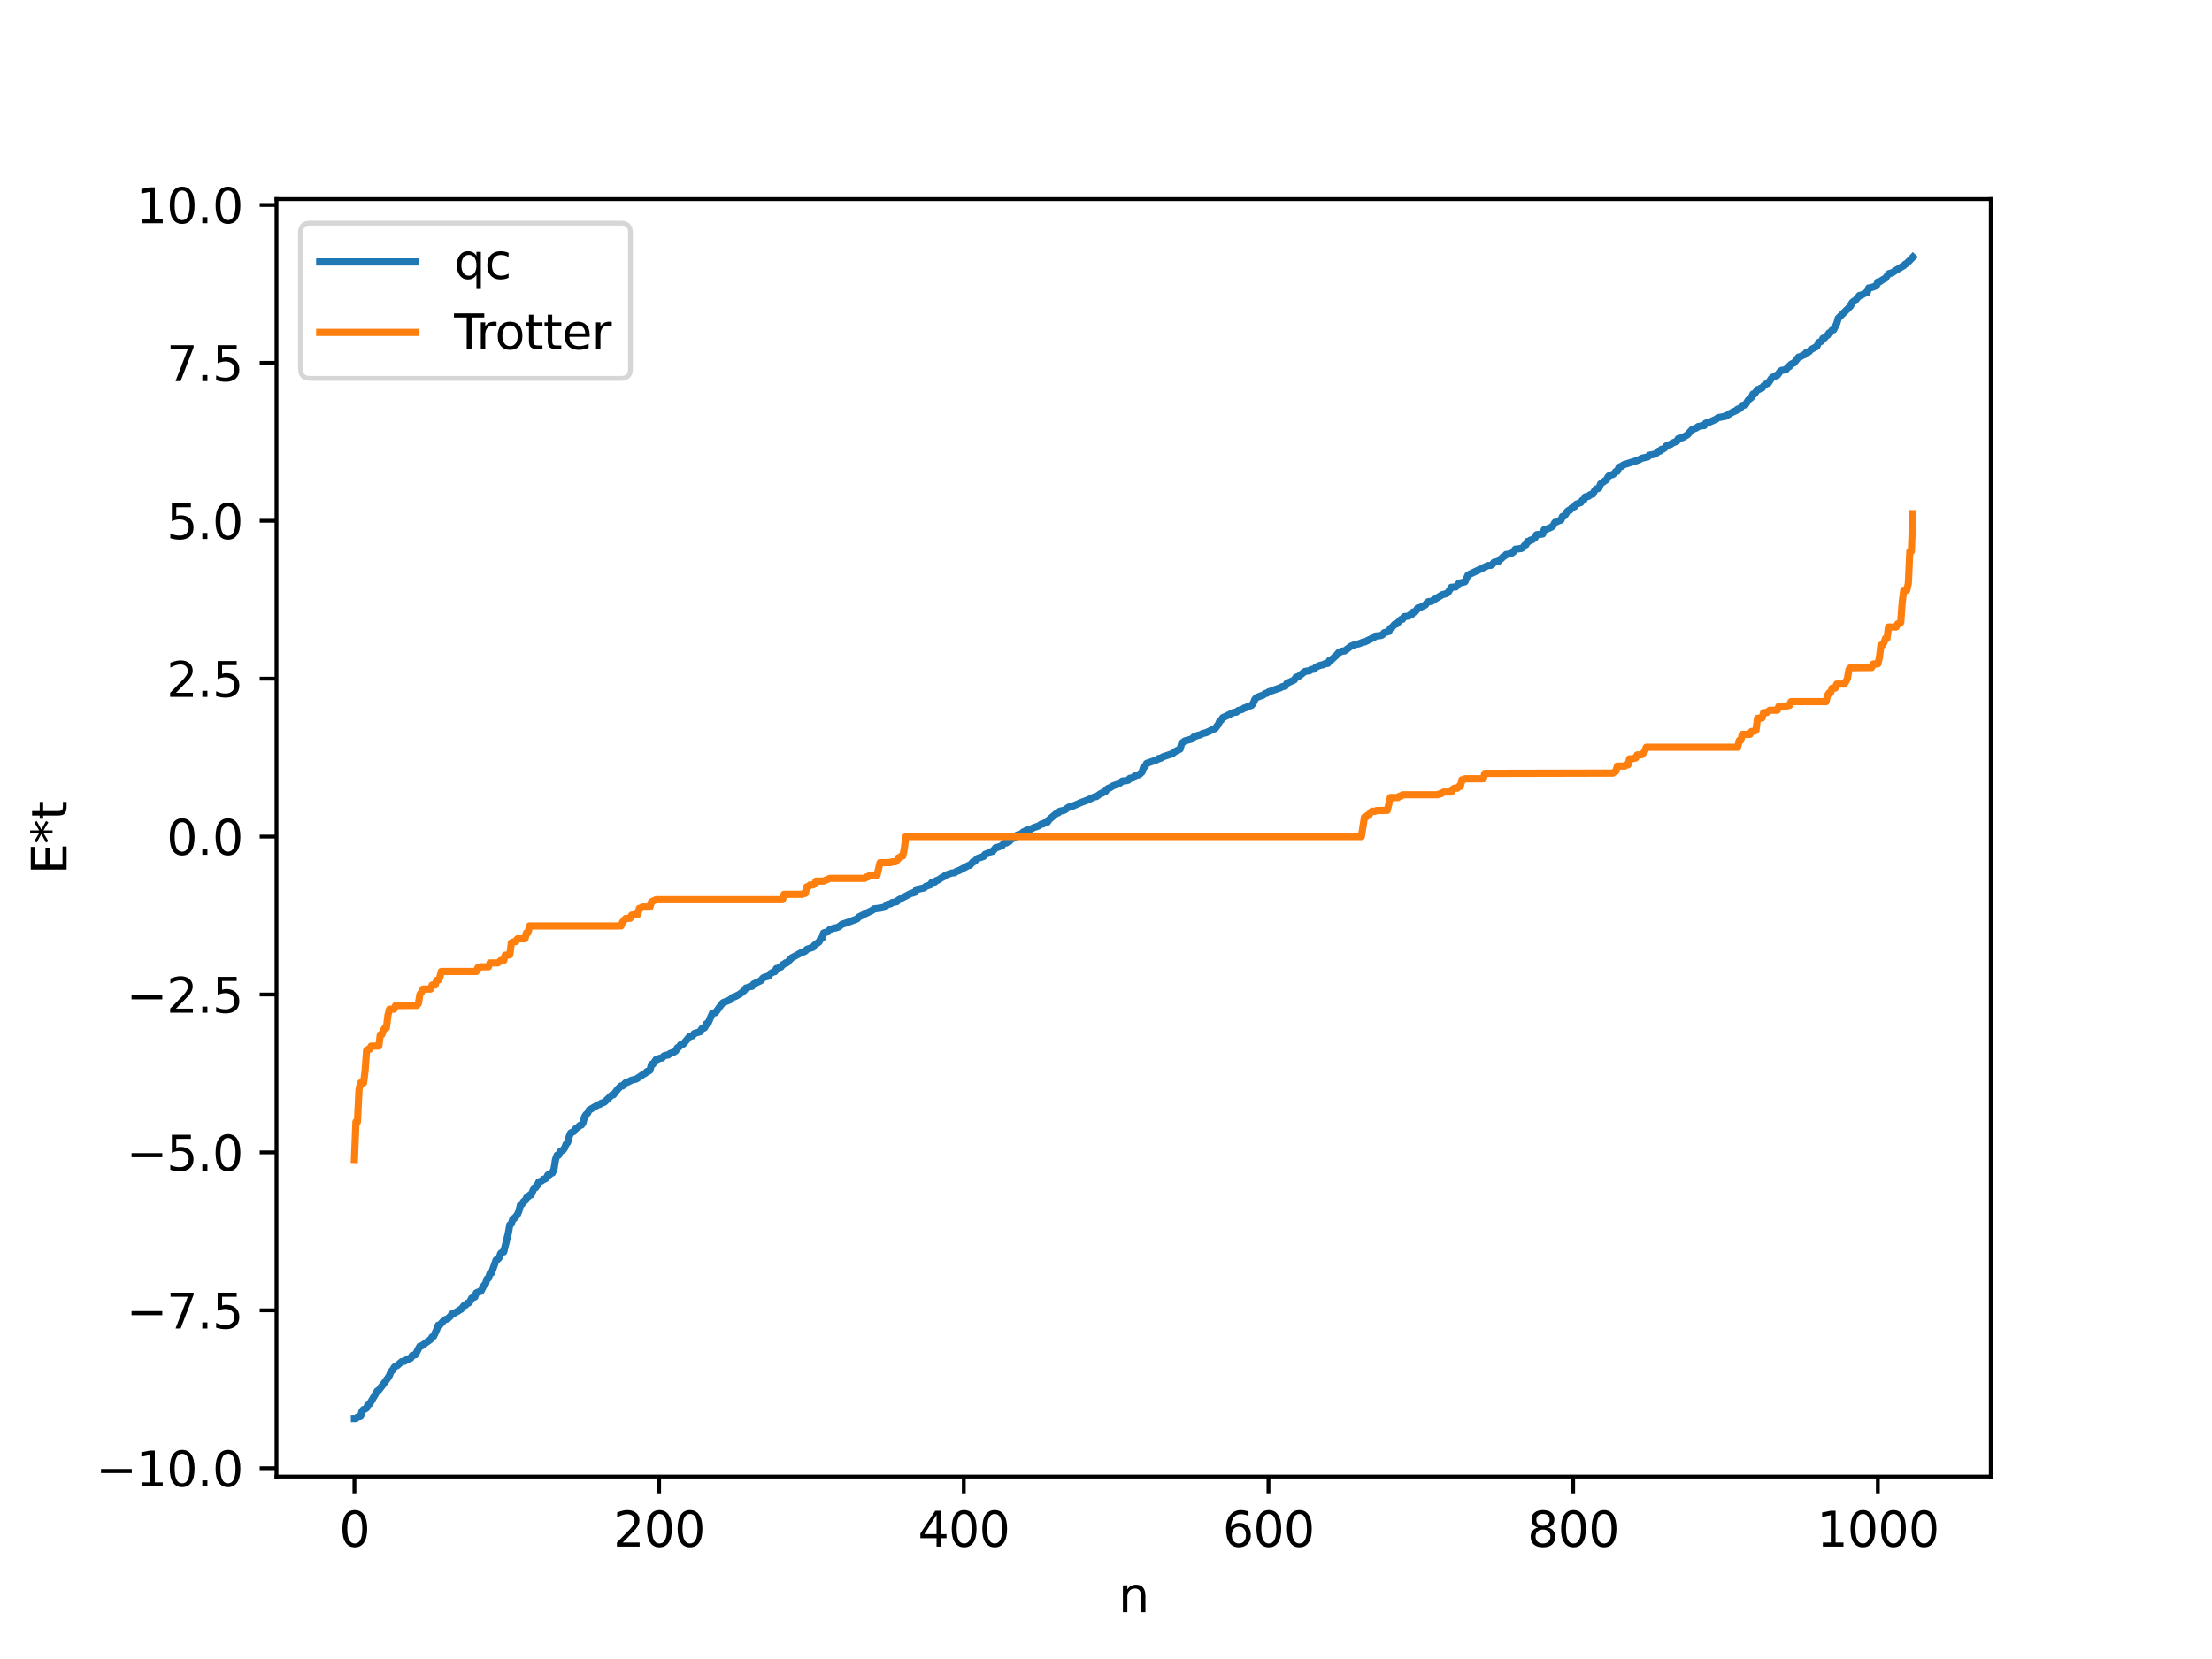 <?xml version="1.0" encoding="utf-8" standalone="no"?>
<!DOCTYPE svg PUBLIC "-//W3C//DTD SVG 1.1//EN"
  "http://www.w3.org/Graphics/SVG/1.1/DTD/svg11.dtd">
<svg xmlns:xlink="http://www.w3.org/1999/xlink" width="460.8pt" height="345.6pt" viewBox="0 0 460.8 345.6" xmlns="http://www.w3.org/2000/svg" version="1.1">
 <defs>
  <style type="text/css">*{stroke-linejoin: round; stroke-linecap: butt}</style>
 </defs>
 <g id="figure_1">
  <g id="patch_1">
   <path d="M 0 345.6 
L 460.8 345.6 
L 460.8 0 
L 0 0 
z
" style="fill: #ffffff"/>
  </g>
  <g id="axes_1">
   <g id="patch_2">
    <path d="M 57.6 307.584 
L 414.72 307.584 
L 414.72 41.472 
L 57.6 41.472 
z
" style="fill: #ffffff"/>
   </g>
   <g id="matplotlib.axis_1">
    <g id="xtick_1">
     <g id="line2d_1">
      <defs>
       <path id="m1327f7770c" d="M 0 0 
L 0 3.5 
" style="stroke: #000000; stroke-width: 0.8"/>
      </defs>
      <g>
       <use xlink:href="#m1327f7770c" x="73.833" y="307.584" style="stroke: #000000; stroke-width: 0.8"/>
      </g>
     </g>
     <g id="text_1">
      <!-- 0 -->
      <g transform="translate(70.651 322.182) scale(0.1 -0.1)">
       <defs>
        <path id="DejaVuSans-30" d="M 2034 4250 
Q 1547 4250 1301 3770 
Q 1056 3291 1056 2328 
Q 1056 1369 1301 889 
Q 1547 409 2034 409 
Q 2525 409 2770 889 
Q 3016 1369 3016 2328 
Q 3016 3291 2770 3770 
Q 2525 4250 2034 4250 
z
M 2034 4750 
Q 2819 4750 3233 4129 
Q 3647 3509 3647 2328 
Q 3647 1150 3233 529 
Q 2819 -91 2034 -91 
Q 1250 -91 836 529 
Q 422 1150 422 2328 
Q 422 3509 836 4129 
Q 1250 4750 2034 4750 
z
" transform="scale(0.016)"/>
       </defs>
       <use xlink:href="#DejaVuSans-30"/>
      </g>
     </g>
    </g>
    <g id="xtick_2">
     <g id="line2d_2">
      <g>
       <use xlink:href="#m1327f7770c" x="137.304" y="307.584" style="stroke: #000000; stroke-width: 0.8"/>
      </g>
     </g>
     <g id="text_2">
      <!-- 200 -->
      <g transform="translate(127.76 322.182) scale(0.1 -0.1)">
       <defs>
        <path id="DejaVuSans-32" d="M 1228 531 
L 3431 531 
L 3431 0 
L 469 0 
L 469 531 
Q 828 903 1448 1529 
Q 2069 2156 2228 2338 
Q 2531 2678 2651 2914 
Q 2772 3150 2772 3378 
Q 2772 3750 2511 3984 
Q 2250 4219 1831 4219 
Q 1534 4219 1204 4116 
Q 875 4013 500 3803 
L 500 4441 
Q 881 4594 1212 4672 
Q 1544 4750 1819 4750 
Q 2544 4750 2975 4387 
Q 3406 4025 3406 3419 
Q 3406 3131 3298 2873 
Q 3191 2616 2906 2266 
Q 2828 2175 2409 1742 
Q 1991 1309 1228 531 
z
" transform="scale(0.016)"/>
       </defs>
       <use xlink:href="#DejaVuSans-32"/>
       <use xlink:href="#DejaVuSans-30" x="63.623"/>
       <use xlink:href="#DejaVuSans-30" x="127.246"/>
      </g>
     </g>
    </g>
    <g id="xtick_3">
     <g id="line2d_3">
      <g>
       <use xlink:href="#m1327f7770c" x="200.775" y="307.584" style="stroke: #000000; stroke-width: 0.8"/>
      </g>
     </g>
     <g id="text_3">
      <!-- 400 -->
      <g transform="translate(191.231 322.182) scale(0.1 -0.1)">
       <defs>
        <path id="DejaVuSans-34" d="M 2419 4116 
L 825 1625 
L 2419 1625 
L 2419 4116 
z
M 2253 4666 
L 3047 4666 
L 3047 1625 
L 3713 1625 
L 3713 1100 
L 3047 1100 
L 3047 0 
L 2419 0 
L 2419 1100 
L 313 1100 
L 313 1709 
L 2253 4666 
z
" transform="scale(0.016)"/>
       </defs>
       <use xlink:href="#DejaVuSans-34"/>
       <use xlink:href="#DejaVuSans-30" x="63.623"/>
       <use xlink:href="#DejaVuSans-30" x="127.246"/>
      </g>
     </g>
    </g>
    <g id="xtick_4">
     <g id="line2d_4">
      <g>
       <use xlink:href="#m1327f7770c" x="264.246" y="307.584" style="stroke: #000000; stroke-width: 0.8"/>
      </g>
     </g>
     <g id="text_4">
      <!-- 600 -->
      <g transform="translate(254.702 322.182) scale(0.1 -0.1)">
       <defs>
        <path id="DejaVuSans-36" d="M 2113 2584 
Q 1688 2584 1439 2293 
Q 1191 2003 1191 1497 
Q 1191 994 1439 701 
Q 1688 409 2113 409 
Q 2538 409 2786 701 
Q 3034 994 3034 1497 
Q 3034 2003 2786 2293 
Q 2538 2584 2113 2584 
z
M 3366 4563 
L 3366 3988 
Q 3128 4100 2886 4159 
Q 2644 4219 2406 4219 
Q 1781 4219 1451 3797 
Q 1122 3375 1075 2522 
Q 1259 2794 1537 2939 
Q 1816 3084 2150 3084 
Q 2853 3084 3261 2657 
Q 3669 2231 3669 1497 
Q 3669 778 3244 343 
Q 2819 -91 2113 -91 
Q 1303 -91 875 529 
Q 447 1150 447 2328 
Q 447 3434 972 4092 
Q 1497 4750 2381 4750 
Q 2619 4750 2861 4703 
Q 3103 4656 3366 4563 
z
" transform="scale(0.016)"/>
       </defs>
       <use xlink:href="#DejaVuSans-36"/>
       <use xlink:href="#DejaVuSans-30" x="63.623"/>
       <use xlink:href="#DejaVuSans-30" x="127.246"/>
      </g>
     </g>
    </g>
    <g id="xtick_5">
     <g id="line2d_5">
      <g>
       <use xlink:href="#m1327f7770c" x="327.717" y="307.584" style="stroke: #000000; stroke-width: 0.8"/>
      </g>
     </g>
     <g id="text_5">
      <!-- 800 -->
      <g transform="translate(318.173 322.182) scale(0.1 -0.1)">
       <defs>
        <path id="DejaVuSans-38" d="M 2034 2216 
Q 1584 2216 1326 1975 
Q 1069 1734 1069 1313 
Q 1069 891 1326 650 
Q 1584 409 2034 409 
Q 2484 409 2743 651 
Q 3003 894 3003 1313 
Q 3003 1734 2745 1975 
Q 2488 2216 2034 2216 
z
M 1403 2484 
Q 997 2584 770 2862 
Q 544 3141 544 3541 
Q 544 4100 942 4425 
Q 1341 4750 2034 4750 
Q 2731 4750 3128 4425 
Q 3525 4100 3525 3541 
Q 3525 3141 3298 2862 
Q 3072 2584 2669 2484 
Q 3125 2378 3379 2068 
Q 3634 1759 3634 1313 
Q 3634 634 3220 271 
Q 2806 -91 2034 -91 
Q 1263 -91 848 271 
Q 434 634 434 1313 
Q 434 1759 690 2068 
Q 947 2378 1403 2484 
z
M 1172 3481 
Q 1172 3119 1398 2916 
Q 1625 2713 2034 2713 
Q 2441 2713 2670 2916 
Q 2900 3119 2900 3481 
Q 2900 3844 2670 4047 
Q 2441 4250 2034 4250 
Q 1625 4250 1398 4047 
Q 1172 3844 1172 3481 
z
" transform="scale(0.016)"/>
       </defs>
       <use xlink:href="#DejaVuSans-38"/>
       <use xlink:href="#DejaVuSans-30" x="63.623"/>
       <use xlink:href="#DejaVuSans-30" x="127.246"/>
      </g>
     </g>
    </g>
    <g id="xtick_6">
     <g id="line2d_6">
      <g>
       <use xlink:href="#m1327f7770c" x="391.188" y="307.584" style="stroke: #000000; stroke-width: 0.8"/>
      </g>
     </g>
     <g id="text_6">
      <!-- 1000 -->
      <g transform="translate(378.463 322.182) scale(0.1 -0.1)">
       <defs>
        <path id="DejaVuSans-31" d="M 794 531 
L 1825 531 
L 1825 4091 
L 703 3866 
L 703 4441 
L 1819 4666 
L 2450 4666 
L 2450 531 
L 3481 531 
L 3481 0 
L 794 0 
L 794 531 
z
" transform="scale(0.016)"/>
       </defs>
       <use xlink:href="#DejaVuSans-31"/>
       <use xlink:href="#DejaVuSans-30" x="63.623"/>
       <use xlink:href="#DejaVuSans-30" x="127.246"/>
       <use xlink:href="#DejaVuSans-30" x="190.869"/>
      </g>
     </g>
    </g>
    <g id="text_7">
     <!-- n -->
     <g transform="translate(232.991 335.861) scale(0.1 -0.1)">
      <defs>
       <path id="DejaVuSans-6e" d="M 3513 2113 
L 3513 0 
L 2938 0 
L 2938 2094 
Q 2938 2591 2744 2837 
Q 2550 3084 2163 3084 
Q 1697 3084 1428 2787 
Q 1159 2491 1159 1978 
L 1159 0 
L 581 0 
L 581 3500 
L 1159 3500 
L 1159 2956 
Q 1366 3272 1645 3428 
Q 1925 3584 2291 3584 
Q 2894 3584 3203 3211 
Q 3513 2838 3513 2113 
z
" transform="scale(0.016)"/>
      </defs>
      <use xlink:href="#DejaVuSans-6e"/>
     </g>
    </g>
   </g>
   <g id="matplotlib.axis_2">
    <g id="ytick_1">
     <g id="line2d_7">
      <defs>
       <path id="mc8dc74f549" d="M 0 0 
L -3.5 0 
" style="stroke: #000000; stroke-width: 0.8"/>
      </defs>
      <g>
       <use xlink:href="#mc8dc74f549" x="57.6" y="305.85" style="stroke: #000000; stroke-width: 0.8"/>
      </g>
     </g>
     <g id="text_8">
      <!-- −10.0 -->
      <g transform="translate(19.955 309.649) scale(0.1 -0.1)">
       <defs>
        <path id="DejaVuSans-2212" d="M 678 2272 
L 4684 2272 
L 4684 1741 
L 678 1741 
L 678 2272 
z
" transform="scale(0.016)"/>
        <path id="DejaVuSans-2e" d="M 684 794 
L 1344 794 
L 1344 0 
L 684 0 
L 684 794 
z
" transform="scale(0.016)"/>
       </defs>
       <use xlink:href="#DejaVuSans-2212"/>
       <use xlink:href="#DejaVuSans-31" x="83.789"/>
       <use xlink:href="#DejaVuSans-30" x="147.412"/>
       <use xlink:href="#DejaVuSans-2e" x="211.035"/>
       <use xlink:href="#DejaVuSans-30" x="242.822"/>
      </g>
     </g>
    </g>
    <g id="ytick_2">
     <g id="line2d_8">
      <g>
       <use xlink:href="#mc8dc74f549" x="57.6" y="272.955" style="stroke: #000000; stroke-width: 0.8"/>
      </g>
     </g>
     <g id="text_9">
      <!-- −7.5 -->
      <g transform="translate(26.317 276.754) scale(0.1 -0.1)">
       <defs>
        <path id="DejaVuSans-37" d="M 525 4666 
L 3525 4666 
L 3525 4397 
L 1831 0 
L 1172 0 
L 2766 4134 
L 525 4134 
L 525 4666 
z
" transform="scale(0.016)"/>
        <path id="DejaVuSans-35" d="M 691 4666 
L 3169 4666 
L 3169 4134 
L 1269 4134 
L 1269 2991 
Q 1406 3038 1543 3061 
Q 1681 3084 1819 3084 
Q 2600 3084 3056 2656 
Q 3513 2228 3513 1497 
Q 3513 744 3044 326 
Q 2575 -91 1722 -91 
Q 1428 -91 1123 -41 
Q 819 9 494 109 
L 494 744 
Q 775 591 1075 516 
Q 1375 441 1709 441 
Q 2250 441 2565 725 
Q 2881 1009 2881 1497 
Q 2881 1984 2565 2268 
Q 2250 2553 1709 2553 
Q 1456 2553 1204 2497 
Q 953 2441 691 2322 
L 691 4666 
z
" transform="scale(0.016)"/>
       </defs>
       <use xlink:href="#DejaVuSans-2212"/>
       <use xlink:href="#DejaVuSans-37" x="83.789"/>
       <use xlink:href="#DejaVuSans-2e" x="147.412"/>
       <use xlink:href="#DejaVuSans-35" x="179.199"/>
      </g>
     </g>
    </g>
    <g id="ytick_3">
     <g id="line2d_9">
      <g>
       <use xlink:href="#mc8dc74f549" x="57.6" y="240.061" style="stroke: #000000; stroke-width: 0.8"/>
      </g>
     </g>
     <g id="text_10">
      <!-- −5.0 -->
      <g transform="translate(26.317 243.86) scale(0.1 -0.1)">
       <use xlink:href="#DejaVuSans-2212"/>
       <use xlink:href="#DejaVuSans-35" x="83.789"/>
       <use xlink:href="#DejaVuSans-2e" x="147.412"/>
       <use xlink:href="#DejaVuSans-30" x="179.199"/>
      </g>
     </g>
    </g>
    <g id="ytick_4">
     <g id="line2d_10">
      <g>
       <use xlink:href="#mc8dc74f549" x="57.6" y="207.166" style="stroke: #000000; stroke-width: 0.8"/>
      </g>
     </g>
     <g id="text_11">
      <!-- −2.5 -->
      <g transform="translate(26.317 210.965) scale(0.1 -0.1)">
       <use xlink:href="#DejaVuSans-2212"/>
       <use xlink:href="#DejaVuSans-32" x="83.789"/>
       <use xlink:href="#DejaVuSans-2e" x="147.412"/>
       <use xlink:href="#DejaVuSans-35" x="179.199"/>
      </g>
     </g>
    </g>
    <g id="ytick_5">
     <g id="line2d_11">
      <g>
       <use xlink:href="#mc8dc74f549" x="57.6" y="174.272" style="stroke: #000000; stroke-width: 0.8"/>
      </g>
     </g>
     <g id="text_12">
      <!-- 0.0 -->
      <g transform="translate(34.697 178.071) scale(0.1 -0.1)">
       <use xlink:href="#DejaVuSans-30"/>
       <use xlink:href="#DejaVuSans-2e" x="63.623"/>
       <use xlink:href="#DejaVuSans-30" x="95.41"/>
      </g>
     </g>
    </g>
    <g id="ytick_6">
     <g id="line2d_12">
      <g>
       <use xlink:href="#mc8dc74f549" x="57.6" y="141.377" style="stroke: #000000; stroke-width: 0.8"/>
      </g>
     </g>
     <g id="text_13">
      <!-- 2.5 -->
      <g transform="translate(34.697 145.176) scale(0.1 -0.1)">
       <use xlink:href="#DejaVuSans-32"/>
       <use xlink:href="#DejaVuSans-2e" x="63.623"/>
       <use xlink:href="#DejaVuSans-35" x="95.41"/>
      </g>
     </g>
    </g>
    <g id="ytick_7">
     <g id="line2d_13">
      <g>
       <use xlink:href="#mc8dc74f549" x="57.6" y="108.483" style="stroke: #000000; stroke-width: 0.8"/>
      </g>
     </g>
     <g id="text_14">
      <!-- 5.0 -->
      <g transform="translate(34.697 112.282) scale(0.1 -0.1)">
       <use xlink:href="#DejaVuSans-35"/>
       <use xlink:href="#DejaVuSans-2e" x="63.623"/>
       <use xlink:href="#DejaVuSans-30" x="95.41"/>
      </g>
     </g>
    </g>
    <g id="ytick_8">
     <g id="line2d_14">
      <g>
       <use xlink:href="#mc8dc74f549" x="57.6" y="75.588" style="stroke: #000000; stroke-width: 0.8"/>
      </g>
     </g>
     <g id="text_15">
      <!-- 7.5 -->
      <g transform="translate(34.697 79.387) scale(0.1 -0.1)">
       <use xlink:href="#DejaVuSans-37"/>
       <use xlink:href="#DejaVuSans-2e" x="63.623"/>
       <use xlink:href="#DejaVuSans-35" x="95.41"/>
      </g>
     </g>
    </g>
    <g id="ytick_9">
     <g id="line2d_15">
      <g>
       <use xlink:href="#mc8dc74f549" x="57.6" y="42.694" style="stroke: #000000; stroke-width: 0.8"/>
      </g>
     </g>
     <g id="text_16">
      <!-- 10.0 -->
      <g transform="translate(28.334 46.493) scale(0.1 -0.1)">
       <use xlink:href="#DejaVuSans-31"/>
       <use xlink:href="#DejaVuSans-30" x="63.623"/>
       <use xlink:href="#DejaVuSans-2e" x="127.246"/>
       <use xlink:href="#DejaVuSans-30" x="159.033"/>
      </g>
     </g>
    </g>
    <g id="text_17">
     <!-- E*t -->
     <g transform="translate(13.875 182.148) rotate(-90) scale(0.1 -0.1)">
      <defs>
       <path id="DejaVuSans-45" d="M 628 4666 
L 3578 4666 
L 3578 4134 
L 1259 4134 
L 1259 2753 
L 3481 2753 
L 3481 2222 
L 1259 2222 
L 1259 531 
L 3634 531 
L 3634 0 
L 628 0 
L 628 4666 
z
" transform="scale(0.016)"/>
       <path id="DejaVuSans-2a" d="M 3009 3897 
L 1888 3291 
L 3009 2681 
L 2828 2375 
L 1778 3009 
L 1778 1831 
L 1422 1831 
L 1422 3009 
L 372 2375 
L 191 2681 
L 1313 3291 
L 191 3897 
L 372 4206 
L 1422 3572 
L 1422 4750 
L 1778 4750 
L 1778 3572 
L 2828 4206 
L 3009 3897 
z
" transform="scale(0.016)"/>
       <path id="DejaVuSans-74" d="M 1172 4494 
L 1172 3500 
L 2356 3500 
L 2356 3053 
L 1172 3053 
L 1172 1153 
Q 1172 725 1289 603 
Q 1406 481 1766 481 
L 2356 481 
L 2356 0 
L 1766 0 
Q 1100 0 847 248 
Q 594 497 594 1153 
L 594 3053 
L 172 3053 
L 172 3500 
L 594 3500 
L 594 4494 
L 1172 4494 
z
" transform="scale(0.016)"/>
      </defs>
      <use xlink:href="#DejaVuSans-45"/>
      <use xlink:href="#DejaVuSans-2a" x="63.184"/>
      <use xlink:href="#DejaVuSans-74" x="113.184"/>
     </g>
    </g>
   </g>
   <g id="line2d_16">
    <path d="M 73.833 295.488 
L 74.15 295.482 
L 74.467 295.209 
L 75.102 295.067 
L 75.42 293.968 
L 75.737 293.634 
L 76.054 293.548 
L 76.372 293.309 
L 76.689 292.493 
L 77.006 292.474 
L 78.593 289.784 
L 78.91 289.611 
L 80.815 287.054 
L 81.132 286.539 
L 81.449 285.715 
L 81.767 285.452 
L 82.084 284.88 
L 82.401 284.578 
L 82.719 284.497 
L 83.671 283.666 
L 84.305 283.567 
L 84.623 283.304 
L 84.94 283.252 
L 85.258 282.988 
L 85.575 282.934 
L 85.892 282.358 
L 86.527 282.23 
L 87.162 280.985 
L 87.479 280.43 
L 87.796 280.386 
L 89.7 279.024 
L 90.018 278.512 
L 90.335 278.37 
L 90.97 276.994 
L 91.287 276.072 
L 91.605 276.021 
L 92.239 275.34 
L 92.557 274.961 
L 93.191 274.777 
L 93.826 274.18 
L 94.143 273.715 
L 94.461 273.68 
L 95.096 273.282 
L 95.413 273.137 
L 95.73 272.861 
L 96.048 272.75 
L 96.682 271.95 
L 97 271.895 
L 97.317 271.505 
L 97.634 271.436 
L 97.952 271.028 
L 98.269 270.415 
L 98.904 270.193 
L 99.221 269.337 
L 99.856 269.051 
L 100.173 269.016 
L 100.808 267.774 
L 101.125 267.505 
L 101.443 266.435 
L 101.76 266.262 
L 102.077 265.268 
L 102.395 265.186 
L 103.347 262.464 
L 103.664 262.353 
L 103.981 262.03 
L 104.299 261.104 
L 104.616 260.845 
L 104.934 260.787 
L 105.886 256.938 
L 106.203 255.151 
L 106.52 254.931 
L 106.838 253.912 
L 107.155 253.831 
L 107.79 253.013 
L 108.107 252.259 
L 108.424 251.02 
L 108.742 250.862 
L 109.059 250.307 
L 109.377 250.155 
L 109.694 249.489 
L 110.011 249.344 
L 110.329 248.97 
L 110.646 248.915 
L 111.281 247.452 
L 111.598 247.4 
L 111.915 246.954 
L 112.233 246.238 
L 112.867 245.999 
L 113.185 245.661 
L 113.502 245.643 
L 113.82 245.42 
L 114.137 244.763 
L 114.454 244.759 
L 114.772 244.421 
L 115.089 244.345 
L 115.406 243.527 
L 115.724 241.544 
L 116.041 240.665 
L 116.358 240.656 
L 116.676 239.923 
L 117.31 239.565 
L 117.628 239.116 
L 117.945 238.318 
L 118.262 237.987 
L 118.58 236.748 
L 118.897 236.005 
L 119.532 235.713 
L 119.849 235.189 
L 120.484 234.759 
L 120.801 234.441 
L 121.119 234.376 
L 121.436 233.95 
L 121.753 232.701 
L 122.071 232.188 
L 122.388 231.936 
L 122.705 231.275 
L 124.61 230.149 
L 124.927 230.079 
L 125.244 229.835 
L 125.879 229.627 
L 127.466 228.119 
L 127.783 228.078 
L 128.735 226.842 
L 129.37 226.227 
L 129.687 226.227 
L 130.322 225.558 
L 130.639 225.492 
L 131.591 225.018 
L 132.543 224.785 
L 134.13 223.723 
L 134.448 223.57 
L 134.765 223.223 
L 135.082 223.173 
L 135.4 222.96 
L 135.717 221.719 
L 136.034 221.682 
L 136.669 220.726 
L 136.986 220.702 
L 137.304 220.494 
L 137.939 220.402 
L 138.256 220.008 
L 138.573 219.858 
L 139.208 219.779 
L 139.525 219.487 
L 140.477 219.128 
L 140.795 218.89 
L 141.112 218.271 
L 141.429 218.143 
L 141.747 217.654 
L 142.064 217.649 
L 142.381 217.46 
L 143.651 215.919 
L 144.286 215.779 
L 144.603 215.312 
L 145.872 214.918 
L 146.19 214.307 
L 146.507 214.257 
L 146.824 214.045 
L 147.142 213.278 
L 147.459 213.246 
L 148.411 211.055 
L 149.046 210.967 
L 149.681 210.087 
L 150.315 209.209 
L 150.633 208.868 
L 152.22 208.221 
L 152.537 207.812 
L 153.172 207.59 
L 154.124 207.082 
L 155.076 206.329 
L 155.393 205.809 
L 155.71 205.769 
L 156.028 205.574 
L 156.662 205.47 
L 156.98 204.988 
L 158.567 204.241 
L 158.884 203.78 
L 159.201 203.59 
L 160.153 203.331 
L 160.471 202.835 
L 161.105 202.467 
L 161.423 202.413 
L 161.74 201.756 
L 162.058 201.727 
L 162.375 201.513 
L 162.692 201.449 
L 163.01 200.966 
L 163.327 200.853 
L 163.644 200.571 
L 163.962 200.551 
L 164.914 199.546 
L 167.135 198.327 
L 167.453 198.297 
L 167.77 198.114 
L 168.087 197.744 
L 169.357 197.33 
L 169.674 196.87 
L 170.626 196.212 
L 170.943 195.555 
L 171.261 195.469 
L 171.578 194.34 
L 172.53 194.073 
L 172.848 193.65 
L 173.8 193.311 
L 174.117 193.292 
L 174.752 193.074 
L 175.386 192.535 
L 176.021 192.344 
L 176.656 192.121 
L 178.56 191.413 
L 178.877 191.031 
L 181.734 189.62 
L 182.051 189.334 
L 182.686 189.26 
L 183.32 189.186 
L 183.955 189.051 
L 184.272 188.967 
L 184.907 188.404 
L 185.542 188.276 
L 185.859 188.017 
L 186.811 187.846 
L 187.129 187.5 
L 189.667 186.169 
L 190.62 185.883 
L 190.937 185.31 
L 192.524 184.972 
L 192.841 184.658 
L 193.793 184.332 
L 194.11 183.834 
L 194.745 183.761 
L 195.062 183.439 
L 195.38 183.36 
L 196.332 182.74 
L 196.649 182.621 
L 196.967 182.317 
L 198.236 181.876 
L 198.871 181.812 
L 199.188 181.558 
L 199.823 181.332 
L 201.727 180.309 
L 202.044 180.261 
L 202.679 179.54 
L 202.996 179.467 
L 203.631 178.838 
L 204.9 178.412 
L 205.218 177.959 
L 205.853 177.751 
L 206.17 177.489 
L 206.805 177.343 
L 207.439 176.561 
L 207.757 176.538 
L 208.391 176.296 
L 208.709 176.24 
L 209.026 175.792 
L 209.343 175.597 
L 209.661 175.59 
L 209.978 175.352 
L 210.296 175.268 
L 210.613 174.786 
L 210.93 174.729 
L 211.248 174.399 
L 211.565 174.348 
L 211.882 173.967 
L 212.517 173.778 
L 212.834 173.681 
L 213.152 173.314 
L 213.469 173.215 
L 213.786 172.984 
L 214.421 172.814 
L 214.739 172.727 
L 215.373 172.39 
L 216.325 172.077 
L 216.96 171.658 
L 217.277 171.644 
L 217.595 171.415 
L 217.912 171.392 
L 218.229 171.24 
L 218.547 170.729 
L 220.134 169.399 
L 220.451 169.323 
L 220.768 168.994 
L 221.72 168.787 
L 222.355 168.329 
L 222.672 168.126 
L 223.307 168 
L 225.211 167.168 
L 226.481 166.695 
L 228.067 165.979 
L 228.385 165.942 
L 229.337 165.277 
L 229.654 165.207 
L 229.972 164.896 
L 230.289 164.887 
L 230.606 164.42 
L 230.924 164.171 
L 231.241 164.097 
L 231.876 163.69 
L 233.145 163.254 
L 233.78 162.702 
L 234.732 162.604 
L 235.049 162.507 
L 235.367 162.133 
L 236.001 162.042 
L 236.319 161.698 
L 236.953 161.436 
L 237.271 161.395 
L 237.905 160.837 
L 238.223 159.842 
L 238.54 159.676 
L 238.858 159.028 
L 241.079 158.239 
L 241.396 157.991 
L 241.714 157.986 
L 242.348 157.623 
L 244.253 156.997 
L 244.887 156.508 
L 245.839 156.036 
L 246.157 154.868 
L 246.791 154.351 
L 248.061 154 
L 248.378 153.921 
L 248.696 153.5 
L 249.648 153.162 
L 249.965 153.114 
L 250.6 152.777 
L 251.234 152.648 
L 252.504 152.033 
L 253.139 151.769 
L 253.773 150.935 
L 254.091 150.235 
L 254.408 150.012 
L 254.725 149.493 
L 255.36 149.221 
L 256.947 148.431 
L 257.581 148.345 
L 257.899 148.034 
L 258.851 147.764 
L 259.168 147.497 
L 259.486 147.46 
L 259.803 147.234 
L 260.438 147.056 
L 260.755 146.921 
L 261.072 146.508 
L 261.39 145.738 
L 261.707 145.341 
L 262.659 144.954 
L 262.977 144.887 
L 263.611 144.453 
L 263.929 144.408 
L 264.246 144.154 
L 266.785 143.252 
L 267.102 143.044 
L 267.737 142.947 
L 268.054 142.374 
L 269.641 141.631 
L 269.958 141.096 
L 270.593 140.869 
L 271.862 139.864 
L 272.815 139.729 
L 273.132 139.476 
L 273.767 139.395 
L 274.084 139.016 
L 274.719 138.711 
L 275.353 138.511 
L 275.671 138.489 
L 275.988 138.264 
L 276.623 138.195 
L 276.94 137.592 
L 277.258 137.547 
L 278.527 136.377 
L 278.844 135.958 
L 279.162 135.869 
L 279.479 135.66 
L 280.114 135.6 
L 281.383 134.645 
L 282.335 134.244 
L 282.97 134.146 
L 283.605 133.919 
L 283.922 133.766 
L 284.239 133.753 
L 285.826 132.987 
L 286.143 132.888 
L 286.461 132.527 
L 287.73 132.38 
L 288.048 132.192 
L 288.365 131.794 
L 289.317 131.561 
L 289.634 130.892 
L 289.952 130.725 
L 290.586 130.007 
L 290.904 129.999 
L 291.856 129.045 
L 292.173 129.004 
L 292.491 128.457 
L 293.443 128.353 
L 293.76 128.061 
L 294.077 128.048 
L 294.395 127.48 
L 294.712 127.465 
L 295.029 127.208 
L 295.347 126.644 
L 295.664 126.625 
L 296.934 126.028 
L 297.251 125.566 
L 297.568 125.336 
L 298.203 125.286 
L 298.838 124.871 
L 299.472 124.494 
L 300.424 123.9 
L 301.377 123.635 
L 301.694 123.365 
L 302.329 122.345 
L 303.281 122.265 
L 303.915 121.517 
L 305.185 121.18 
L 305.82 119.786 
L 309.945 117.818 
L 310.58 117.769 
L 310.897 117.576 
L 311.215 117.136 
L 312.167 116.944 
L 312.484 116.537 
L 312.801 116.341 
L 313.119 115.974 
L 313.436 115.828 
L 313.753 115.506 
L 314.071 115.483 
L 314.705 115.311 
L 315.023 115.189 
L 315.34 114.904 
L 315.658 114.413 
L 316.927 114.258 
L 317.244 114.075 
L 317.562 113.629 
L 317.879 113.498 
L 318.196 112.793 
L 318.514 112.787 
L 318.831 112.507 
L 319.148 112.471 
L 319.783 112.009 
L 320.1 111.384 
L 321.37 111.239 
L 321.687 110.338 
L 322.005 110.306 
L 322.957 109.909 
L 323.274 109.762 
L 323.591 109.41 
L 323.909 108.832 
L 324.861 108.439 
L 325.178 108.34 
L 325.496 107.571 
L 325.813 107.531 
L 326.13 107.165 
L 326.448 106.594 
L 326.765 106.33 
L 327.082 106.255 
L 327.4 105.827 
L 328.034 105.521 
L 328.352 105.042 
L 329.304 104.686 
L 329.621 104.217 
L 329.939 104.142 
L 330.256 103.497 
L 330.891 103.394 
L 331.208 103.089 
L 331.843 102.908 
L 332.16 102.255 
L 332.477 101.858 
L 332.795 101.824 
L 333.112 101.666 
L 333.429 100.795 
L 334.699 99.898 
L 335.016 99.284 
L 335.334 99.018 
L 335.968 98.858 
L 336.286 98.626 
L 336.603 98.229 
L 336.92 98.182 
L 337.238 97.379 
L 337.555 97.191 
L 337.872 97.152 
L 338.19 96.829 
L 341.363 95.828 
L 341.998 95.463 
L 343.267 95.185 
L 343.585 94.827 
L 344.854 94.596 
L 345.489 93.992 
L 345.806 93.972 
L 346.124 93.584 
L 346.441 93.554 
L 346.758 93.35 
L 347.076 92.929 
L 347.71 92.649 
L 348.028 92.575 
L 348.345 92.312 
L 349.297 91.946 
L 349.615 91.387 
L 350.567 91.138 
L 351.519 90.582 
L 352.471 89.515 
L 353.423 89.131 
L 353.74 88.862 
L 354.692 88.674 
L 355.01 88.657 
L 355.327 88.157 
L 355.962 88.017 
L 357.548 87.303 
L 357.866 87.02 
L 358.5 86.898 
L 359.135 86.779 
L 359.453 86.735 
L 361.039 85.79 
L 361.674 85.547 
L 361.991 85.219 
L 362.309 85.198 
L 362.626 84.959 
L 362.943 84.466 
L 363.578 84.349 
L 364.213 83.319 
L 364.848 82.805 
L 365.165 82.082 
L 365.482 82.077 
L 366.117 81.15 
L 366.434 81.109 
L 366.752 80.872 
L 367.069 80.836 
L 367.386 80.386 
L 368.021 79.913 
L 368.339 79.863 
L 368.973 78.889 
L 369.291 78.568 
L 369.608 78.531 
L 369.925 78.219 
L 370.243 78.189 
L 370.877 77.311 
L 371.195 77.129 
L 371.512 77.121 
L 372.147 76.913 
L 372.464 76.388 
L 372.781 76.353 
L 373.099 75.882 
L 373.734 75.584 
L 374.368 74.793 
L 374.686 74.377 
L 375.003 74.343 
L 375.638 73.976 
L 375.955 73.874 
L 376.272 73.467 
L 376.59 73.422 
L 376.907 73.242 
L 377.224 72.842 
L 377.859 72.508 
L 378.494 72.179 
L 378.811 71.386 
L 379.446 71.094 
L 379.763 70.471 
L 380.081 70.428 
L 380.398 70.034 
L 380.715 69.853 
L 381.033 69.345 
L 381.35 69.23 
L 381.667 68.759 
L 381.985 68.698 
L 382.62 67.421 
L 382.937 66.301 
L 385.476 63.779 
L 385.793 63.09 
L 386.11 62.766 
L 386.428 62.661 
L 387.38 61.523 
L 387.697 61.522 
L 388.649 60.983 
L 388.967 60.922 
L 389.284 59.989 
L 389.919 59.879 
L 390.871 59.54 
L 391.188 58.725 
L 391.505 58.722 
L 392.14 58.298 
L 392.775 57.961 
L 393.41 57.057 
L 393.727 56.915 
L 394.044 56.911 
L 394.996 56.276 
L 396.583 55.349 
L 396.9 55.028 
L 397.218 54.866 
L 398.487 53.568 
L 398.487 53.568 
" clip-path="url(#p124da3d8b4)" style="fill: none; stroke: #1f77b4; stroke-width: 1.5; stroke-linecap: square"/>
   </g>
   <g id="line2d_17">
    <path d="M 73.833 241.54 
L 74.15 233.69 
L 74.467 233.69 
L 74.785 226.981 
L 75.102 225.587 
L 75.737 225.587 
L 76.054 223.076 
L 76.372 218.838 
L 76.689 218.578 
L 77.006 218.578 
L 77.324 217.923 
L 78.91 217.923 
L 79.228 215.532 
L 79.545 215.532 
L 79.862 214.666 
L 80.18 214.131 
L 80.497 214.131 
L 80.815 211.487 
L 81.132 210.243 
L 82.084 210.222 
L 82.401 209.485 
L 86.844 209.443 
L 87.162 209.04 
L 87.479 207.124 
L 87.796 206.701 
L 88.114 206.037 
L 89.7 206.037 
L 90.018 205.19 
L 90.653 205.19 
L 90.97 204.206 
L 91.287 204.206 
L 91.605 203.693 
L 91.922 202.374 
L 99.221 202.374 
L 99.539 201.588 
L 99.856 201.588 
L 100.173 201.402 
L 101.76 201.402 
L 102.077 200.587 
L 103.664 200.587 
L 103.981 200.404 
L 104.299 200.086 
L 104.934 200.086 
L 105.251 198.969 
L 106.203 198.912 
L 106.52 196.391 
L 107.155 196.142 
L 107.472 196.142 
L 107.79 195.561 
L 109.377 195.561 
L 109.694 194.287 
L 110.011 194.287 
L 110.329 192.88 
L 129.37 192.88 
L 129.687 192.08 
L 130.322 191.327 
L 131.274 191.279 
L 131.591 190.625 
L 131.909 190.625 
L 132.226 190.476 
L 132.861 190.476 
L 133.178 189.216 
L 133.496 189.216 
L 133.813 188.952 
L 135.4 188.952 
L 135.717 187.878 
L 136.669 187.429 
L 163.01 187.429 
L 163.327 186.315 
L 167.135 186.315 
L 167.453 186.111 
L 167.77 186.111 
L 168.087 184.731 
L 168.405 184.731 
L 168.722 184.363 
L 169.357 184.363 
L 169.674 184.125 
L 169.991 183.556 
L 171.578 183.556 
L 172.848 182.984 
L 180.147 182.984 
L 180.464 182.691 
L 180.781 182.691 
L 181.099 182.404 
L 182.686 182.404 
L 183.32 179.722 
L 185.542 179.698 
L 185.859 179.542 
L 186.494 179.542 
L 186.811 179.307 
L 187.129 178.717 
L 187.446 178.717 
L 187.763 178.318 
L 188.081 178.318 
L 188.398 176.65 
L 188.715 174.272 
L 283.605 174.272 
L 284.239 170.226 
L 284.557 170.226 
L 284.874 169.826 
L 285.191 169.826 
L 285.509 169.237 
L 285.826 169.001 
L 286.461 169.001 
L 286.778 168.845 
L 289 168.822 
L 289.634 166.14 
L 291.221 166.14 
L 291.539 165.852 
L 291.856 165.852 
L 292.173 165.559 
L 299.472 165.559 
L 299.79 165.389 
L 300.107 165.389 
L 300.742 164.988 
L 302.329 164.988 
L 302.646 164.418 
L 302.963 164.181 
L 303.598 164.181 
L 303.915 163.812 
L 304.233 163.812 
L 304.55 162.432 
L 304.867 162.432 
L 305.185 162.229 
L 308.993 162.229 
L 309.31 161.114 
L 335.968 161.053 
L 336.603 160.665 
L 336.92 159.591 
L 338.507 159.591 
L 338.824 159.327 
L 339.142 159.327 
L 339.459 158.068 
L 340.094 158.068 
L 340.411 157.918 
L 340.729 157.918 
L 341.046 157.264 
L 341.998 157.216 
L 342.315 156.925 
L 342.633 156.464 
L 342.95 155.664 
L 361.991 155.664 
L 362.309 154.256 
L 362.626 154.256 
L 362.943 152.982 
L 364.53 152.982 
L 364.848 152.401 
L 365.482 152.301 
L 365.8 152.152 
L 366.117 149.631 
L 367.069 149.575 
L 367.386 148.457 
L 368.021 148.457 
L 368.656 147.956 
L 370.243 147.956 
L 370.56 147.141 
L 372.147 147.141 
L 372.464 146.955 
L 372.781 146.955 
L 373.099 146.17 
L 380.398 146.17 
L 380.715 144.851 
L 381.033 144.338 
L 381.35 144.338 
L 381.667 143.353 
L 382.302 143.353 
L 382.62 142.506 
L 384.206 142.506 
L 384.841 141.419 
L 385.158 139.503 
L 385.476 139.1 
L 389.919 139.058 
L 390.236 138.322 
L 391.188 138.3 
L 391.505 137.056 
L 391.823 134.412 
L 392.14 134.412 
L 392.458 133.877 
L 392.775 133.012 
L 393.092 133.012 
L 393.41 130.621 
L 394.996 130.621 
L 395.314 129.965 
L 395.631 129.965 
L 395.948 129.705 
L 396.266 125.467 
L 396.583 122.956 
L 397.218 122.956 
L 397.535 121.563 
L 397.853 114.853 
L 398.17 114.853 
L 398.487 107.004 
L 398.487 107.004 
" clip-path="url(#p124da3d8b4)" style="fill: none; stroke: #ff7f0e; stroke-width: 1.5; stroke-linecap: square"/>
   </g>
   <g id="patch_3">
    <path d="M 57.6 307.584 
L 57.6 41.472 
" style="fill: none; stroke: #000000; stroke-width: 0.8; stroke-linejoin: miter; stroke-linecap: square"/>
   </g>
   <g id="patch_4">
    <path d="M 414.72 307.584 
L 414.72 41.472 
" style="fill: none; stroke: #000000; stroke-width: 0.8; stroke-linejoin: miter; stroke-linecap: square"/>
   </g>
   <g id="patch_5">
    <path d="M 57.6 307.584 
L 414.72 307.584 
" style="fill: none; stroke: #000000; stroke-width: 0.8; stroke-linejoin: miter; stroke-linecap: square"/>
   </g>
   <g id="patch_6">
    <path d="M 57.6 41.472 
L 414.72 41.472 
" style="fill: none; stroke: #000000; stroke-width: 0.8; stroke-linejoin: miter; stroke-linecap: square"/>
   </g>
   <g id="legend_1">
    <g id="patch_7">
     <path d="M 64.6 78.828 
L 129.342 78.828 
Q 131.342 78.828 131.342 76.828 
L 131.342 48.472 
Q 131.342 46.472 129.342 46.472 
L 64.6 46.472 
Q 62.6 46.472 62.6 48.472 
L 62.6 76.828 
Q 62.6 78.828 64.6 78.828 
z
" style="fill: #ffffff; opacity: 0.8; stroke: #cccccc; stroke-linejoin: miter"/>
    </g>
    <g id="line2d_18">
     <path d="M 66.6 54.57 
L 76.6 54.57 
L 86.6 54.57 
" style="fill: none; stroke: #1f77b4; stroke-width: 1.5; stroke-linecap: square"/>
    </g>
    <g id="text_18">
     <!-- qc -->
     <g transform="translate(94.6 58.07) scale(0.1 -0.1)">
      <defs>
       <path id="DejaVuSans-71" d="M 947 1747 
Q 947 1113 1208 752 
Q 1469 391 1925 391 
Q 2381 391 2643 752 
Q 2906 1113 2906 1747 
Q 2906 2381 2643 2742 
Q 2381 3103 1925 3103 
Q 1469 3103 1208 2742 
Q 947 2381 947 1747 
z
M 2906 525 
Q 2725 213 2448 61 
Q 2172 -91 1784 -91 
Q 1150 -91 751 415 
Q 353 922 353 1747 
Q 353 2572 751 3078 
Q 1150 3584 1784 3584 
Q 2172 3584 2448 3432 
Q 2725 3281 2906 2969 
L 2906 3500 
L 3481 3500 
L 3481 -1331 
L 2906 -1331 
L 2906 525 
z
" transform="scale(0.016)"/>
       <path id="DejaVuSans-63" d="M 3122 3366 
L 3122 2828 
Q 2878 2963 2633 3030 
Q 2388 3097 2138 3097 
Q 1578 3097 1268 2742 
Q 959 2388 959 1747 
Q 959 1106 1268 751 
Q 1578 397 2138 397 
Q 2388 397 2633 464 
Q 2878 531 3122 666 
L 3122 134 
Q 2881 22 2623 -34 
Q 2366 -91 2075 -91 
Q 1284 -91 818 406 
Q 353 903 353 1747 
Q 353 2603 823 3093 
Q 1294 3584 2113 3584 
Q 2378 3584 2631 3529 
Q 2884 3475 3122 3366 
z
" transform="scale(0.016)"/>
      </defs>
      <use xlink:href="#DejaVuSans-71"/>
      <use xlink:href="#DejaVuSans-63" x="63.477"/>
     </g>
    </g>
    <g id="line2d_19">
     <path d="M 66.6 69.249 
L 76.6 69.249 
L 86.6 69.249 
" style="fill: none; stroke: #ff7f0e; stroke-width: 1.5; stroke-linecap: square"/>
    </g>
    <g id="text_19">
     <!-- Trotter -->
     <g transform="translate(94.6 72.749) scale(0.1 -0.1)">
      <defs>
       <path id="DejaVuSans-54" d="M -19 4666 
L 3928 4666 
L 3928 4134 
L 2272 4134 
L 2272 0 
L 1638 0 
L 1638 4134 
L -19 4134 
L -19 4666 
z
" transform="scale(0.016)"/>
       <path id="DejaVuSans-72" d="M 2631 2963 
Q 2534 3019 2420 3045 
Q 2306 3072 2169 3072 
Q 1681 3072 1420 2755 
Q 1159 2438 1159 1844 
L 1159 0 
L 581 0 
L 581 3500 
L 1159 3500 
L 1159 2956 
Q 1341 3275 1631 3429 
Q 1922 3584 2338 3584 
Q 2397 3584 2469 3576 
Q 2541 3569 2628 3553 
L 2631 2963 
z
" transform="scale(0.016)"/>
       <path id="DejaVuSans-6f" d="M 1959 3097 
Q 1497 3097 1228 2736 
Q 959 2375 959 1747 
Q 959 1119 1226 758 
Q 1494 397 1959 397 
Q 2419 397 2687 759 
Q 2956 1122 2956 1747 
Q 2956 2369 2687 2733 
Q 2419 3097 1959 3097 
z
M 1959 3584 
Q 2709 3584 3137 3096 
Q 3566 2609 3566 1747 
Q 3566 888 3137 398 
Q 2709 -91 1959 -91 
Q 1206 -91 779 398 
Q 353 888 353 1747 
Q 353 2609 779 3096 
Q 1206 3584 1959 3584 
z
" transform="scale(0.016)"/>
       <path id="DejaVuSans-65" d="M 3597 1894 
L 3597 1613 
L 953 1613 
Q 991 1019 1311 708 
Q 1631 397 2203 397 
Q 2534 397 2845 478 
Q 3156 559 3463 722 
L 3463 178 
Q 3153 47 2828 -22 
Q 2503 -91 2169 -91 
Q 1331 -91 842 396 
Q 353 884 353 1716 
Q 353 2575 817 3079 
Q 1281 3584 2069 3584 
Q 2775 3584 3186 3129 
Q 3597 2675 3597 1894 
z
M 3022 2063 
Q 3016 2534 2758 2815 
Q 2500 3097 2075 3097 
Q 1594 3097 1305 2825 
Q 1016 2553 972 2059 
L 3022 2063 
z
" transform="scale(0.016)"/>
      </defs>
      <use xlink:href="#DejaVuSans-54"/>
      <use xlink:href="#DejaVuSans-72" x="46.334"/>
      <use xlink:href="#DejaVuSans-6f" x="85.197"/>
      <use xlink:href="#DejaVuSans-74" x="146.379"/>
      <use xlink:href="#DejaVuSans-74" x="185.588"/>
      <use xlink:href="#DejaVuSans-65" x="224.797"/>
      <use xlink:href="#DejaVuSans-72" x="286.32"/>
     </g>
    </g>
   </g>
  </g>
 </g>
 <defs>
  <clipPath id="p124da3d8b4">
   <rect x="57.6" y="41.472" width="357.12" height="266.112"/>
  </clipPath>
 </defs>
</svg>
